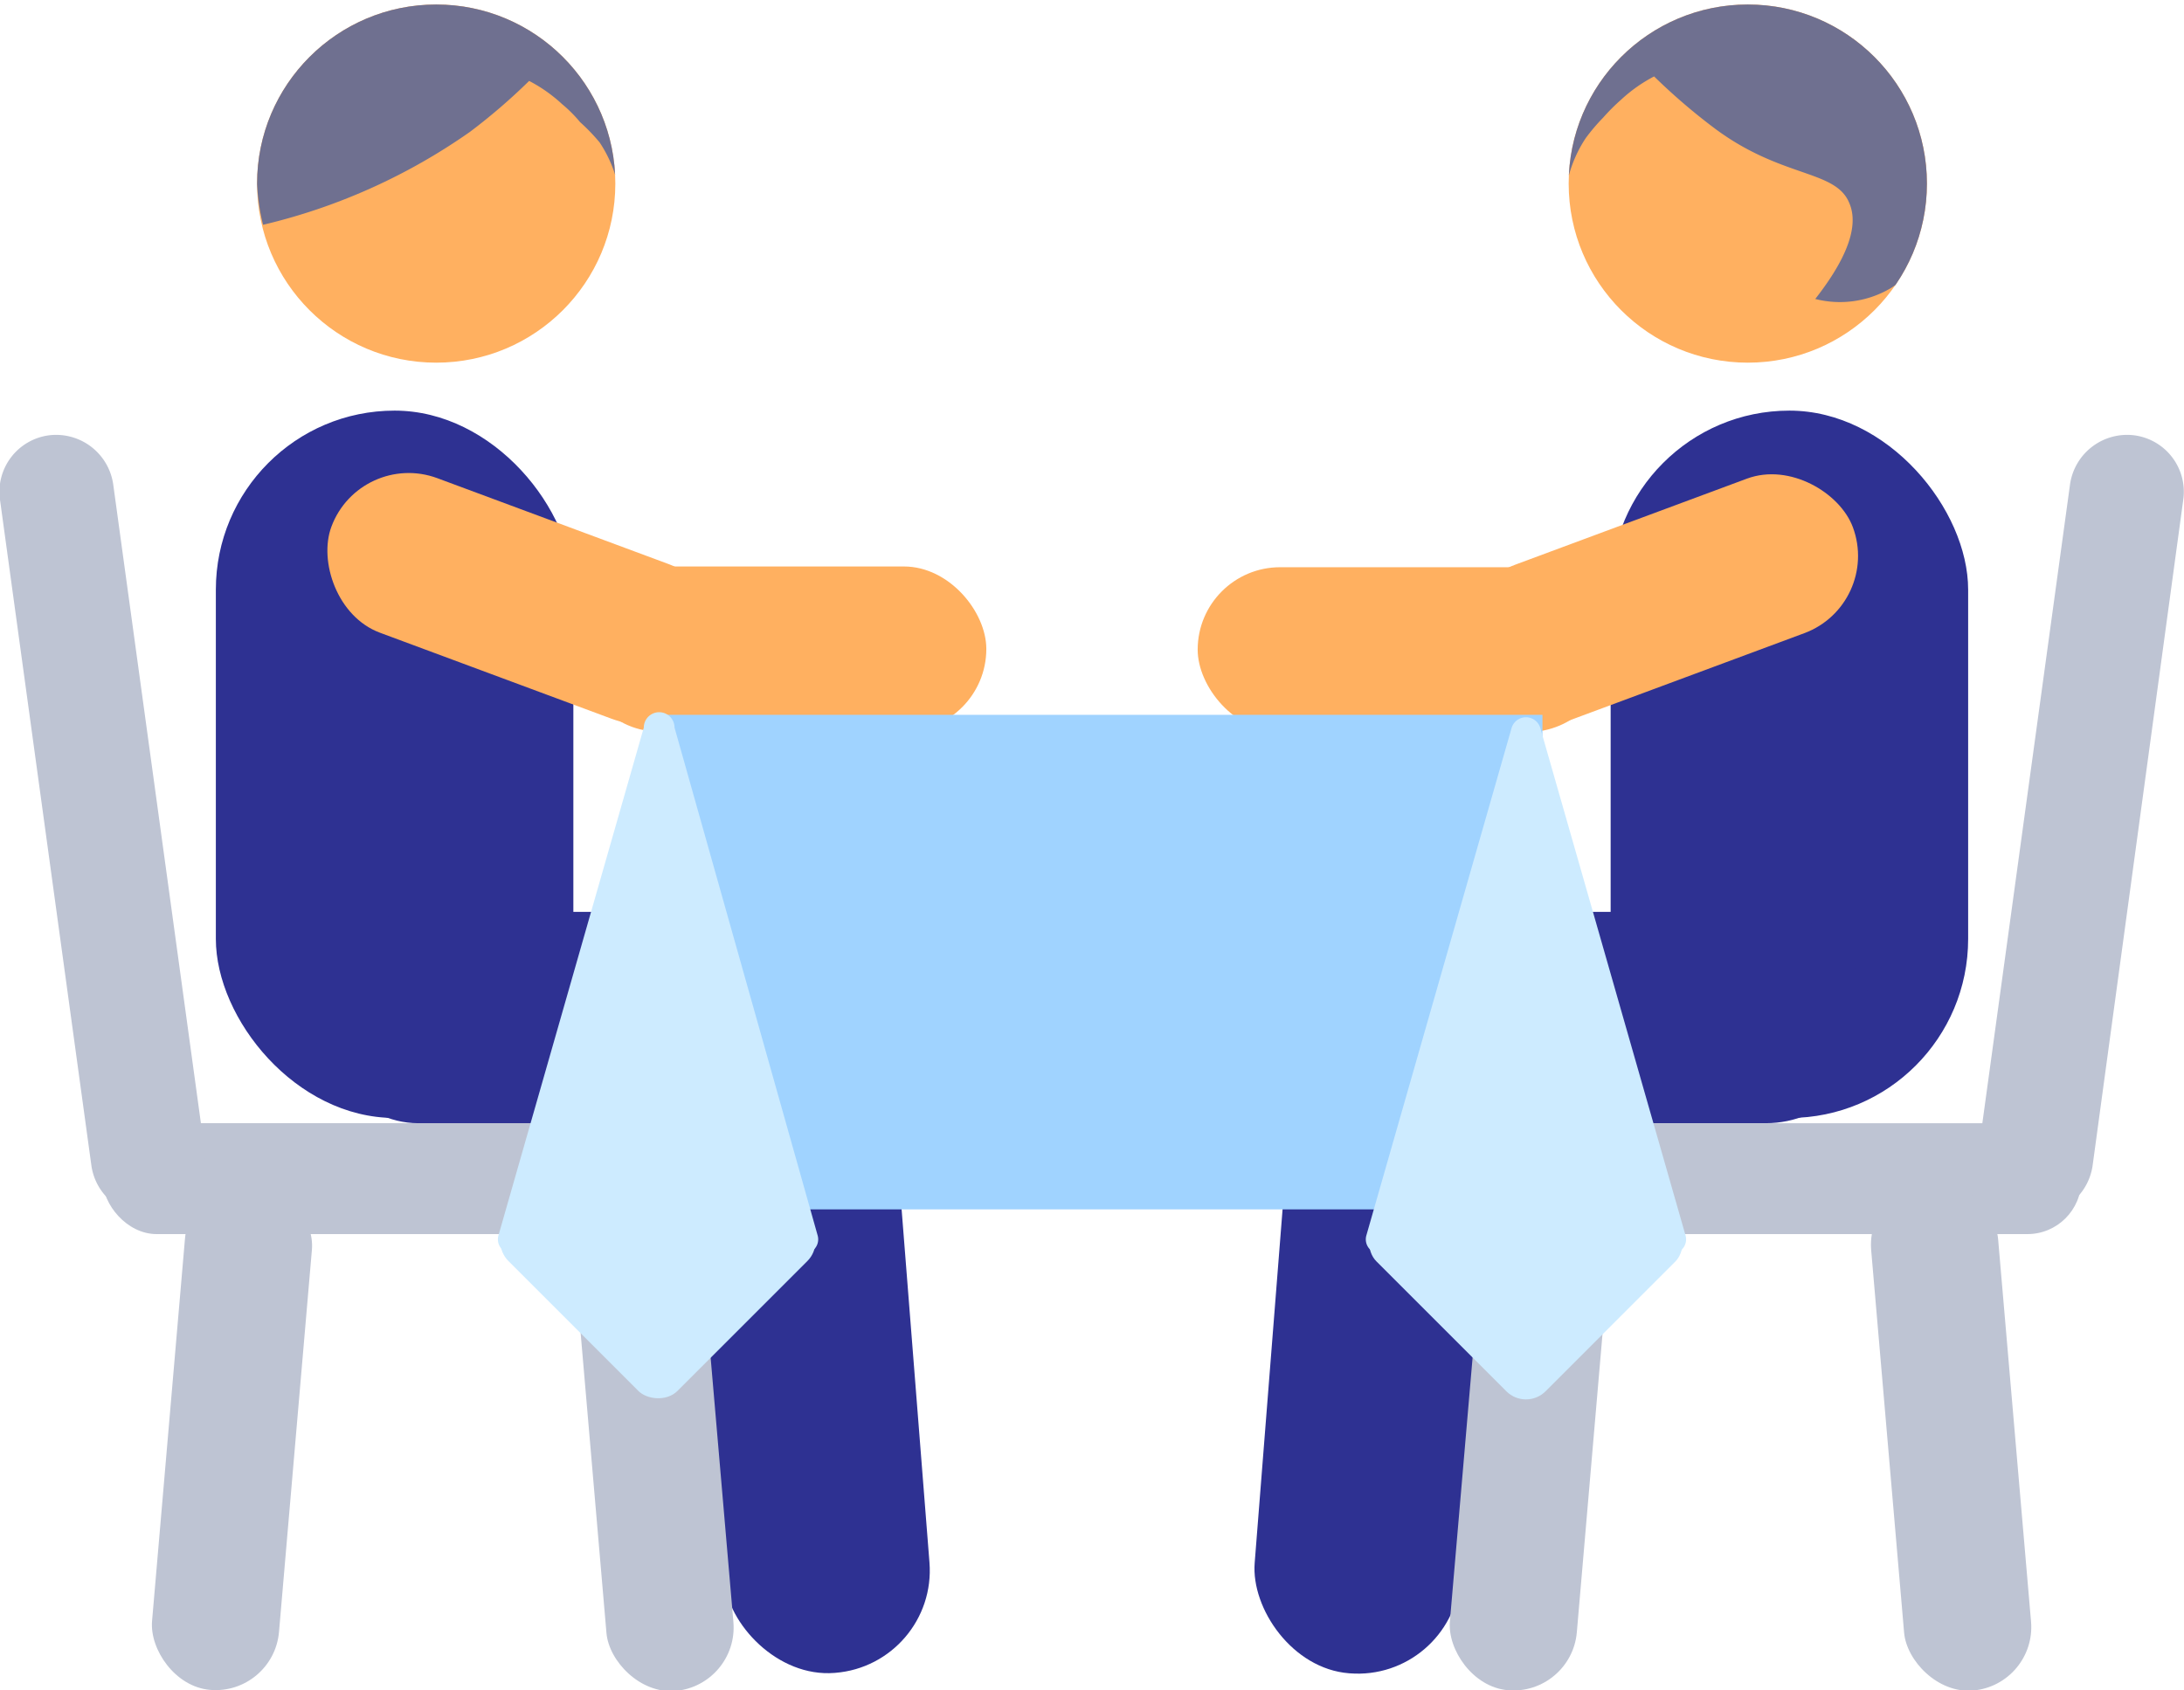<svg xmlns="http://www.w3.org/2000/svg" xmlns:xlink="http://www.w3.org/1999/xlink" viewBox="0 0 29.14 22.56"><defs><style>.cls-1{fill:none;}.cls-2{fill:#ffb060;}.cls-3{clip-path:url(#clip-path);}.cls-4{fill:#6f7090;}.cls-5{fill:#2e3192;}.cls-6{fill:#bec4d3;}.cls-7{fill:#a0d3ff;}.cls-8{fill:#cdebff;}.cls-9{clip-path:url(#clip-path-2);}</style><clipPath id="clip-path"><circle class="cls-1" cx="5.82" cy="2.45" r="2.39"/></clipPath><clipPath id="clip-path-2"><circle class="cls-1" cx="23.32" cy="2.45" r="2.39"/></clipPath></defs><title>Reservation_toggle button</title><g id="Layer_2" data-name="Layer 2"><g id="Layer_1-2" data-name="Layer 1"><circle class="cls-2" cx="5.82" cy="2.45" r="2.39"/><g class="cls-3"><path class="cls-4" d="M3.47,1.85A2.74,2.74,0,0,0,3.51,3,8,8,0,0,0,6.27,1.76a7.93,7.93,0,0,0,.79-.68,2,2,0,0,1,.44.31,1.81,1.81,0,0,1,.24.24A2.56,2.56,0,0,1,8,1.9a1.7,1.7,0,0,1,.24.55,1.76,1.76,0,0,0-.14-1,2.35,2.35,0,0,0-.84-1A2.61,2.61,0,0,0,5.49,0a2.3,2.3,0,0,0-1.18.4A2.29,2.29,0,0,0,3.47,1.85Z"/></g><rect class="cls-5" x="2.88" y="5.48" width="4.77" height="9.44" rx="2.39" ry="2.39"/><rect class="cls-5" x="9.37" y="12.23" width="2.75" height="10.11" rx="1.37" ry="1.37" transform="translate(-1.33 0.9) rotate(-4.51)"/><rect class="cls-5" x="4.17" y="12.17" width="7.43" height="2.82" rx="1.41" ry="1.41"/><rect class="cls-6" x="7.88" y="15.75" width="1.7" height="6.82" rx="0.85" ry="0.85" transform="translate(19.06 37.51) rotate(175.08)"/><rect class="cls-6" x="1.37" y="14.99" width="8.6" height="1.48" rx="0.72" ry="0.72"/><rect class="cls-2" x="7.66" y="7.56" width="5.5" height="2.2" rx="1.1" ry="1.1"/><rect class="cls-2" x="4.25" y="6.89" width="5.5" height="2.2" rx="1.1" ry="1.1" transform="translate(3.22 -1.94) rotate(20.38)"/><path class="cls-6" d="M2.08,16.21h0a.77.77,0,0,1-.86-.65L0,6.67a.76.76,0,0,1,.65-.86h0a.77.77,0,0,1,.86.65l1.22,8.89A.77.77,0,0,1,2.08,16.21Z"/><rect class="cls-6" x="2.25" y="15.75" width="1.7" height="6.82" rx="0.85" ry="0.85" transform="translate(1.65 -0.2) rotate(4.92)"/><circle class="cls-2" cx="23.32" cy="2.45" r="2.39"/><rect class="cls-5" x="21.48" y="5.48" width="4.77" height="9.44" rx="2.39" ry="2.39" transform="translate(47.74 20.4) rotate(180)"/><rect class="cls-5" x="17.02" y="12.23" width="2.75" height="10.11" rx="1.37" ry="1.37" transform="translate(35.38 35.97) rotate(-175.49)"/><rect class="cls-5" x="17.54" y="12.17" width="7.43" height="2.82" rx="1.41" ry="1.41" transform="translate(42.51 27.16) rotate(180)"/><rect class="cls-6" x="19.56" y="15.75" width="1.7" height="6.82" rx="0.85" ry="0.85" transform="translate(1.72 -1.68) rotate(4.92)"/><rect class="cls-6" x="19.17" y="14.99" width="8.6" height="1.48" rx="0.72" ry="0.72" transform="translate(46.94 31.46) rotate(-180)"/><rect class="cls-2" x="15.99" y="7.56" width="5.5" height="2.2" rx="1.1" ry="1.1" transform="translate(37.47 17.33) rotate(-180)"/><rect class="cls-2" x="19.4" y="6.89" width="5.5" height="2.2" rx="1.1" ry="1.1" transform="translate(45.69 7.77) rotate(159.62)"/><path class="cls-6" d="M27.06,16.21h0a.77.77,0,0,0,.86-.65l1.21-8.89a.76.76,0,0,0-.65-.86h0a.77.77,0,0,0-.86.65L26.4,15.35A.77.77,0,0,0,27.06,16.21Z"/><rect class="cls-6" x="25.19" y="15.75" width="1.7" height="6.82" rx="0.85" ry="0.85" transform="translate(53.62 36.02) rotate(175.08)"/><rect class="cls-7" x="8.78" y="9.54" width="11.8" height="6.6"/><rect class="cls-8" x="7.18" y="14.97" width="3.19" height="3.19" rx="0.37" ry="0.37" transform="translate(-9.14 11.06) rotate(-45)"/><path class="cls-8" d="M8.59,9.71,6.65,16.49a.19.19,0,0,0,.19.24h3.88a.19.19,0,0,0,.19-.24L9,9.71A.2.2,0,0,0,8.59,9.71Z"/><rect class="cls-8" x="18.76" y="14.97" width="3.19" height="3.19" rx="0.37" ry="0.37" transform="translate(23.04 42.68) rotate(-135)"/><path class="cls-8" d="M20.55,9.71l1.94,6.78a.19.19,0,0,1-.19.24H18.42a.19.19,0,0,1-.19-.24l1.94-6.78A.2.2,0,0,1,20.55,9.71Z"/><g class="cls-9"><path class="cls-4" d="M25.67,1.85c0,.17.32,1.54-.45,2a1.33,1.33,0,0,1-1,.14c.54-.69.55-1.07.45-1.29-.19-.44-.91-.32-1.81-1a8.11,8.11,0,0,1-.79-.68,2,2,0,0,0-.44.31,2.72,2.72,0,0,0-.24.24,2.56,2.56,0,0,0-.23.27,1.7,1.7,0,0,0-.24.55,1.76,1.76,0,0,1,.14-1,2.42,2.42,0,0,1,.84-1A2.61,2.61,0,0,1,23.65,0a2.3,2.3,0,0,1,1.18.4A2.3,2.3,0,0,1,25.67,1.85Z"/></g></g></g></svg>